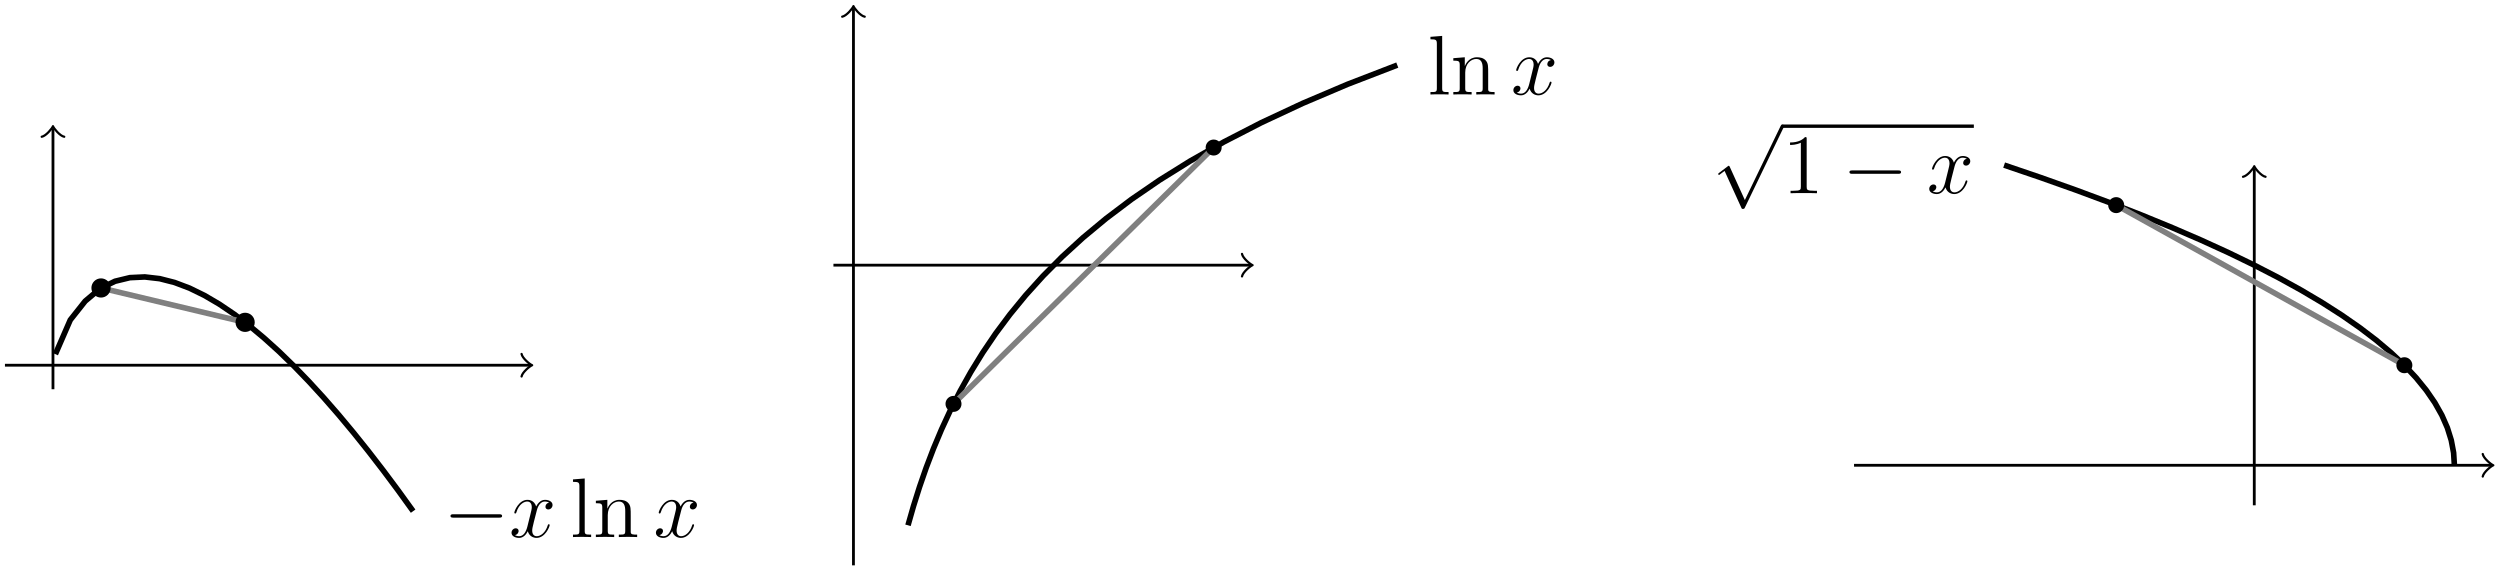 <?xml version='1.0' encoding='UTF-8'?>
<!-- This file was generated by dvisvgm 3.2.1 -->
<svg version='1.1' xmlns='http://www.w3.org/2000/svg' xmlns:xlink='http://www.w3.org/1999/xlink' width='354.028pt' height='81.473pt' viewBox='-.5 -80.973 354.028 81.473'>
<defs>
<path id='g15-49' d='M4.902 0V-.347H4.531C3.479-.347 3.443-.49 3.443-.921V-7.663C3.443-7.938 3.443-7.95 3.204-7.95C2.917-7.627 2.319-7.185 1.088-7.185V-6.838C1.363-6.838 1.961-6.838 2.618-7.149V-.921C2.618-.49 2.582-.347 1.53-.347H1.16V0C1.482-.024 2.642-.024 3.037-.024S4.579-.024 4.902 0Z'/>
<path id='g15-108' d='M2.965 0V-.347C2.2-.347 2.056-.347 2.056-.885V-8.297L.395-8.165V-7.819C1.207-7.819 1.303-7.735 1.303-7.149V-.885C1.303-.347 1.172-.347 .395-.347V0C.729-.024 1.315-.024 1.674-.024S2.63-.024 2.965 0Z'/>
<path id='g15-110' d='M6.229 0V-.347C5.631-.347 5.332-.347 5.32-.705V-2.905C5.32-4.017 5.32-4.352 5.045-4.734C4.698-5.2 4.136-5.272 3.73-5.272C2.57-5.272 2.116-4.28 2.02-4.041H2.008V-5.272L.383-5.141V-4.794C1.196-4.794 1.291-4.71 1.291-4.125V-.885C1.291-.347 1.16-.347 .383-.347V0C.693-.024 1.339-.024 1.674-.024C2.02-.024 2.666-.024 2.977 0V-.347C2.212-.347 2.068-.347 2.068-.885V-3.108C2.068-4.364 2.893-5.033 3.634-5.033S4.543-4.423 4.543-3.694V-.885C4.543-.347 4.411-.347 3.634-.347V0C3.945-.024 4.591-.024 4.926-.024C5.272-.024 5.918-.024 6.229 0Z'/>
<path id='g12-120' d='M5.738-1.71C5.738-1.769 5.691-1.817 5.619-1.817C5.511-1.817 5.499-1.757 5.464-1.662C5.141-.61 4.447-.12 3.909-.12C3.491-.12 3.264-.43 3.264-.921C3.264-1.184 3.312-1.375 3.503-2.164L3.921-3.79C4.101-4.507 4.507-5.033 5.057-5.033C5.057-5.033 5.416-5.033 5.667-4.878C5.284-4.806 5.141-4.519 5.141-4.292C5.141-4.005 5.368-3.909 5.535-3.909C5.894-3.909 6.145-4.22 6.145-4.543C6.145-5.045 5.571-5.272 5.069-5.272C4.34-5.272 3.933-4.555 3.826-4.328C3.551-5.224 2.809-5.272 2.594-5.272C1.375-5.272 .729-3.706 .729-3.443C.729-3.395 .777-3.335 .861-3.335C.956-3.335 .98-3.407 1.004-3.455C1.411-4.782 2.212-5.033 2.558-5.033C3.096-5.033 3.204-4.531 3.204-4.244C3.204-3.981 3.132-3.706 2.989-3.132L2.582-1.494C2.403-.777 2.056-.12 1.423-.12C1.363-.12 1.064-.12 .813-.275C1.243-.359 1.339-.717 1.339-.861C1.339-1.1 1.16-1.243 .933-1.243C.646-1.243 .335-.992 .335-.61C.335-.108 .897 .12 1.411 .12C1.985 .12 2.391-.335 2.642-.825C2.833-.12 3.431 .12 3.873 .12C5.093 .12 5.738-1.447 5.738-1.71Z'/>
<path id='g9-0' d='M8.297-2.989C8.297-3.228 8.07-3.228 7.902-3.228H1.387C1.219-3.228 .992-3.228 .992-2.989S1.219-2.75 1.387-2.75H7.902C8.07-2.75 8.297-2.75 8.297-2.989Z'/>
<path id='g9-112' d='M10.198-.239C10.198-.371 10.102-.478 9.959-.478S9.779-.395 9.708-.251L4.651 10.222L2.523 5.535C2.475 5.44 2.451 5.368 2.367 5.368C2.331 5.368 2.307 5.368 2.2 5.464L1.016 6.36C.885 6.468 .873 6.48 .873 6.528C.873 6.611 .921 6.659 .992 6.659C1.028 6.659 1.052 6.659 1.16 6.563L1.781 6.097L4.148 11.298C4.22 11.465 4.244 11.477 4.376 11.477C4.567 11.477 4.591 11.429 4.674 11.25L10.126-.036C10.186-.167 10.198-.179 10.198-.239Z'/>
</defs>
<g id='page115'>
<g stroke-miterlimit='10' transform='matrix(.996 0 0 -.996 7.002 -43.423)' fill='#000' stroke='#000' stroke-width='0.4'>
<path d='M-6.829-14.226H67.826' fill='none'/>
<g transform='translate(67.826 -14.226)' stroke-width='0.32' stroke-dasharray='none' stroke-dashoffset='0.0' stroke-linecap='round' stroke-linejoin='round'>
 <path d='M-1.2 1.6C-1.1 1 0 .1 .3 0C0-.1-1.1-1-1.2-1.6' fill='none'/>
 </g>
<path d='M0-17.641V19.457' fill='none'/>
<g transform='matrix(0 1 -1 0 0 19.457)' stroke-width='0.32' stroke-dasharray='none' stroke-dashoffset='0.0' stroke-linecap='round' stroke-linejoin='round'>
 <path d='M-1.2 1.6C-1.1 1 0 .1 .3 0C0-.1-1.1-1-1.2-1.6' fill='none'/>
 </g>
<g stroke-width='0.8'>
<path d='M.341-12.658L2.461-7.789L4.58-5.115L6.699-3.326L8.819-2.289L10.938-1.776L13.057-1.675L15.177-1.921L17.296-2.464L19.416-3.266L21.535-4.302L23.654-5.544L25.774-6.978L27.893-8.586L30.012-10.357L32.132-12.271L34.251-14.334L36.37-16.524L38.49-18.838L40.609-21.268L42.728-23.809L44.848-26.455L46.967-29.201L49.087-32.043L51.206-34.978' fill='none'/>
<g transform='matrix(1.004 0 0 -1.004 48.494 -82.255)' stroke='none' fill='#000'>
<use x='7.002' y='-43.423' xlink:href='#g9-0'/>
<use x='16.301' y='-43.423' xlink:href='#g12-120'/>
<use x='24.945' y='-43.423' xlink:href='#g15-108'/>
<use x='28.197' y='-43.423' xlink:href='#g15-110'/>
<use x='36.75' y='-43.423' xlink:href='#g12-120'/>
</g>
</g>
<g fill='#808080' stroke='#808080' stroke-width='0.8'>
<path d='M6.83-3.243L27.32-8.129' fill='none'/>
</g>
<path d='M8.196-3.243C8.196-2.489 7.584-1.877 6.83-1.877C6.076-1.877 5.464-2.489 5.464-3.243S6.076-4.609 6.83-4.609C7.584-4.609 8.196-3.997 8.196-3.243ZM6.83-3.243' stroke='none'/>
<path d='M28.686-8.129C28.686-7.375 28.074-6.763 27.32-6.763S25.954-7.375 25.954-8.129C25.954-8.883 26.566-9.495 27.32-9.495S28.686-8.883 28.686-8.129ZM27.32-8.129' stroke='none'/>
<path d='M113.811-42.679V36.529' fill='none'/>
<g transform='matrix(0 1 -1 0 113.811 36.529)' stroke-width='0.32' stroke-dasharray='none' stroke-dashoffset='0.0' stroke-linecap='round' stroke-linejoin='round'>
 <path d='M-1.2 1.6C-1.1 1 0 .1 .3 0C0-.1-1.1-1-1.2-1.6' fill='none'/>
 </g>
<path d='M110.966 0H170.257' fill='none'/>
<g transform='translate(170.257)' stroke-width='0.32' stroke-dasharray='none' stroke-dashoffset='0.0' stroke-linecap='round' stroke-linejoin='round'>
 <path d='M-1.2 1.6C-1.1 1 0 .1 .3 0C0-.1-1.1-1-1.2-1.6' fill='none'/>
 </g>
<g stroke-width='0.8'>
<path d='M121.566-36.989L122.346-34.262L123.205-31.536L124.15-28.809L125.189-26.083L126.333-23.356L127.594-20.63L128.98-17.903L130.505-15.177L132.184-12.45L134.031-9.724L136.066-6.997L138.303-4.271L140.765-1.544L143.47 1.182L146.453 3.909L149.735 6.635L153.348 9.362L157.324 12.088L161.7 14.815L166.516 17.541L171.816 20.268L177.649 22.994L184.068 25.721L191.133 28.447' fill='none'/>
<g transform='matrix(1.004 0 0 -1.004 188.421 -19.331)' stroke='none' fill='#000'>
<use x='7.002' y='-43.423' xlink:href='#g15-108'/>
<use x='10.254' y='-43.423' xlink:href='#g15-110'/>
<use x='18.807' y='-43.423' xlink:href='#g12-120'/>
</g>
</g>
<g fill='#808080' stroke='#808080' stroke-width='0.8'>
<path d='M128.037-19.724L165.026 16.723' fill='none'/>
</g>
<path d='M129.175-19.724C129.175-19.096 128.666-18.586 128.037-18.586C127.409-18.586 126.899-19.096 126.899-19.724S127.409-20.862 128.037-20.862C128.666-20.862 129.175-20.353 129.175-19.724ZM128.037-19.724' stroke='none'/>
<path d='M166.164 16.723C166.164 17.351 165.655 17.861 165.026 17.861C164.397 17.861 163.888 17.351 163.888 16.723S164.397 15.585 165.026 15.585C165.655 15.585 166.164 16.094 166.164 16.723ZM165.026 16.723' stroke='none'/>
<path d='M256.075-28.453H346.664' fill='none'/>
<g transform='translate(346.664 -28.453)' stroke-width='0.32' stroke-dasharray='none' stroke-dashoffset='0.0' stroke-linecap='round' stroke-linejoin='round'>
 <path d='M-1.2 1.6C-1.1 1 0 .1 .3 0C0-.1-1.1-1-1.2-1.6' fill='none'/>
 </g>
<path d='M312.98-34.143V13.766' fill='none'/>
<g transform='matrix(0 1 -1 0 312.98 13.766)' stroke-width='0.32' stroke-dasharray='none' stroke-dashoffset='0.0' stroke-linecap='round' stroke-linejoin='round'>
 <path d='M-1.2 1.6C-1.1 1 0 .1 .3 0C0-.1-1.1-1-1.2-1.6' fill='none'/>
 </g>
<g stroke-width='0.8'>
<path d='M341.433-28.453L341.322-26.674L340.988-24.896L340.433-23.118L339.655-21.34L338.654-19.561L337.432-17.783L335.987-16.005L334.32-14.226L332.43-12.448L330.319-10.67L327.985-8.892L325.428-7.113L322.65-5.335L319.649-3.557L316.426-1.778L312.98 0L309.313 1.778L305.423 3.557L301.31 5.335L296.976 7.113L292.419 8.891L287.64 10.67L282.638 12.448L277.414 14.226' fill='none'/>
<g transform='matrix(1.004 0 0 -1.004 228.851 -33.368)' stroke='none' fill='#000'>
<use x='7.002' y='-52.677' xlink:href='#g9-112'/>
<rect x='16.965' y='-53.155' height='.478' width='27.117'/>
<use x='16.965' y='-43.423' xlink:href='#g15-49'/>
<use x='25.475' y='-43.423' xlink:href='#g9-0'/>
<use x='37.43' y='-43.423' xlink:href='#g12-120'/>
</g>
</g>
<g fill='#808080' stroke='#808080' stroke-width='0.8'>
<path d='M334.32-14.226L293.348 8.536' fill='none'/>
</g>
<path d='M335.458-14.226C335.458-13.598 334.948-13.088 334.32-13.088C333.691-13.088 333.182-13.598 333.182-14.226C333.182-14.855 333.691-15.364 334.32-15.364C334.948-15.364 335.458-14.855 335.458-14.226ZM334.32-14.226' stroke='none'/>
<path d='M294.486 8.536C294.486 9.164 293.976 9.674 293.348 9.674S292.21 9.164 292.21 8.536C292.21 7.907 292.719 7.398 293.348 7.398S294.486 7.907 294.486 8.536ZM293.348 8.536' stroke='none'/>
</g>
</g>
</svg>